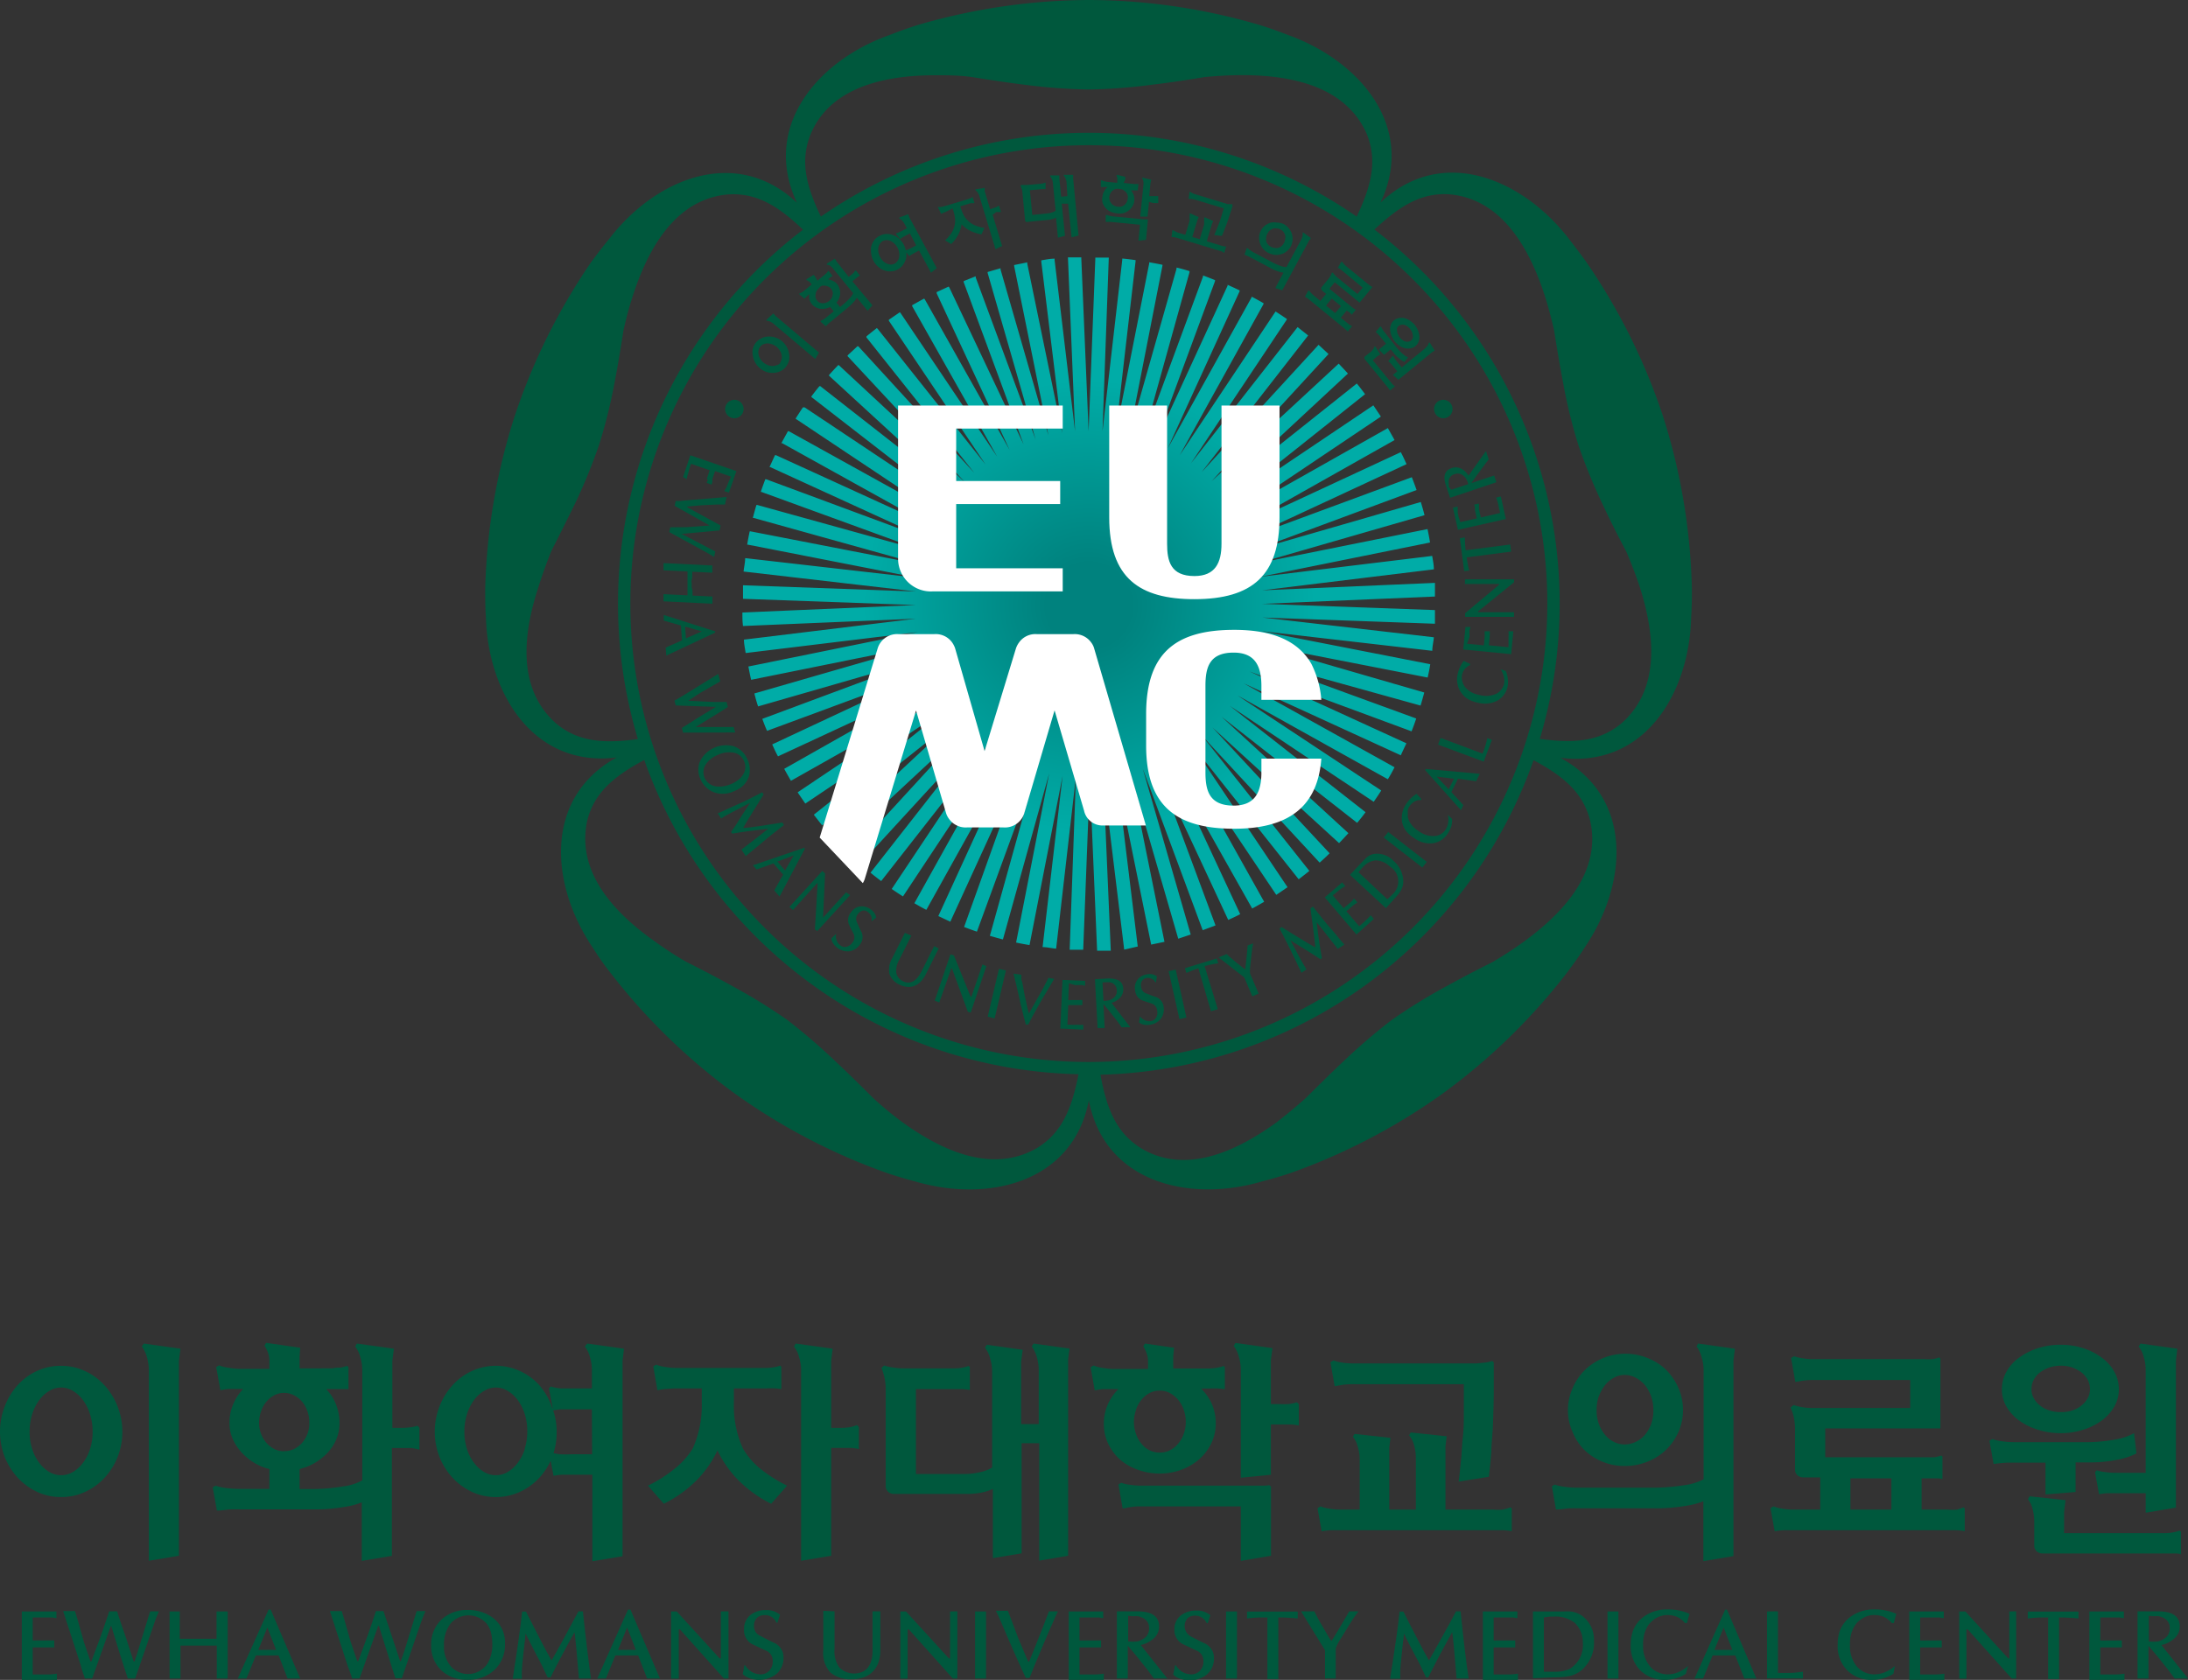 <svg xmlns="http://www.w3.org/2000/svg" xmlns:xlink="http://www.w3.org/1999/xlink" viewBox="0 0 182.58 140.21"><rect x="0" y="0" width="182.58" height="140.21" fill="#333333" stroke="none"/><defs><style>.cls-1{fill:#00583d;}.cls-2{fill:url(#radial-gradient);}.cls-3{fill:#fff;}</style><radialGradient id="radial-gradient" cx="7.25" cy="322.85" r="35.52" gradientTransform="translate(84.84 -217.41) scale(0.83)" gradientUnits="userSpaceOnUse"><stop offset="0.12" stop-color="#00827e"/><stop offset="0.64" stop-color="#00aca7"/></radialGradient></defs><g id="레이어_2" data-name="레이어 2"><g id="레이어_1-2" data-name="레이어 1"><path class="cls-1" d="M2.73,135v1.92H4.16l.37,0v.58l-.37,0H2.73v2.26h.45l.83,0a4.74,4.74,0,0,0,.74-.07v.56H1.82V134.5H4.71v.56L4.32,135,4,135l-.57,0Z"/><path class="cls-1" d="M6.74,139l-1.47-4.53h1c0,.1.06.22.1.37l.15.5L7,137.05l.55,1.62h.08c.41-1.14.75-2,1-2.75s.41-1.16.48-1.43h.66c.13.41.32,1,.55,1.65s.51,1.54.83,2.53h.09a4.75,4.75,0,0,1,.14-.46q.08-.22.15-.48l1-3.24h.73l-.22.52c-.07.18-.13.35-.19.54l-1.57,4.55h-.61c-.17-.5-.37-1.12-.6-1.84l-.78-2.53H9.24L7.69,140.1H7.07c0-.12-.08-.27-.14-.45S6.81,139.27,6.74,139Z"/><path class="cls-1" d="M18.07,136.78V134.5H19v5.6h-.91v-2.75l-1,0-.52,0-.51,0-1,0v2.75h-.91v-5.6H15v2.28l1,0h1Z"/><path class="cls-1" d="M22.59,134.35l2.46,5.75H24l-.75-1.93h-1.9c-.42,1.06-.69,1.7-.79,1.93h-.72l2.57-5.75Zm.45,3.36-.73-1.87-.76,1.87Z"/><path class="cls-1" d="M29,139l-1.47-4.53h1c0,.1.06.22.1.37l.15.5.48,1.69.55,1.62h.08c.42-1.14.75-2,1-2.75s.4-1.16.48-1.43H32l.55,1.65.84,2.53h.08c0-.15.09-.3.14-.46l.16-.48,1-3.24h.73l-.21.52c-.07.18-.14.35-.2.54l-1.56,4.55H33c-.17-.5-.36-1.12-.59-1.84s-.49-1.56-.79-2.53h-.06L30,140.1h-.63c0-.12-.08-.27-.13-.45Z"/><path class="cls-1" d="M39,140.2a3,3,0,0,1-2.19-.8,2.79,2.79,0,0,1-.83-2.1,2.82,2.82,0,0,1,.88-2.14,3.07,3.07,0,0,1,2.15-.78,3.38,3.38,0,0,1,2.13.66,2.56,2.56,0,0,1,1,2.14,2.88,2.88,0,0,1-.87,2.19A3.11,3.11,0,0,1,39,140.2Zm2.08-3a3.8,3.8,0,0,0-.1-.89,2,2,0,0,0-.36-.78,2,2,0,0,0-3-.05,2.87,2.87,0,0,0-.57,1.88,2.5,2.5,0,0,0,.61,1.77,1.94,1.94,0,0,0,3.06-.35A3.06,3.06,0,0,0,41.08,137.22Z"/><path class="cls-1" d="M48.27,134.49h.37c.13,1.2.24,2.26.36,3.19s.21,1.73.31,2.42h-1c-.09-1-.16-1.89-.22-2.53s-.11-1.08-.15-1.34c-.87,1.57-1.53,2.83-2,3.78h-.24l-.44-.93c-.11-.22-.28-.56-.52-1l-.89-1.74c0,.24-.05.53-.08.85s-.08.67-.12,1.06-.08.77-.1,1.08,0,.58,0,.79h-.77c.21-1.28.37-2.38.5-3.31s.23-1.69.29-2.3h.32c.46.91.86,1.7,1.21,2.37s.66,1.25.92,1.71c.24-.4.54-.94.91-1.62S47.75,135.46,48.27,134.49Z"/><path class="cls-1" d="M52.61,134.35l2.46,5.75H54l-.75-1.93h-1.9c-.43,1.06-.69,1.7-.79,1.93h-.72l2.56-5.75Zm.45,3.36-.73-1.87-.76,1.87Z"/><path class="cls-1" d="M60.79,134.49v5.61h-.38L56.74,136h-.1v4.11H56v-5.61h.47l3.58,3.92h.1v-3.92Z"/><path class="cls-1" d="M62.11,139h.08a1.5,1.5,0,0,0,1.34.75,1,1,0,0,0,.7-.34,1.11,1.11,0,0,0,.25-.75.9.9,0,0,0-.56-.89l-.62-.29-.57-.27a1.32,1.32,0,0,1-.64-1.25,1.45,1.45,0,0,1,.55-1.18,2,2,0,0,1,1.28-.39,1.69,1.69,0,0,1,1.17.39l-.22.66h-.08a1,1,0,0,0-1-.63.89.89,0,0,0-.63.23.87.87,0,0,0-.24.65.85.85,0,0,0,.51.84c.41.22.82.43,1.23.62a1.29,1.29,0,0,1,.72,1.19,1.74,1.74,0,0,1-.59,1.38,2.37,2.37,0,0,1-2.19.37,1.56,1.56,0,0,1-.62-.36Z"/><path class="cls-1" d="M69.64,134.49v3.14a2.34,2.34,0,0,0,.38,1.52,1.71,1.71,0,0,0,1.22.53c1.09,0,1.62-.72,1.57-2.13v-3.06h.65v3.27a3,3,0,0,1-.16,1,2,2,0,0,1-.48.77,2,2,0,0,1-.75.47,3,3,0,0,1-1,.16,2.57,2.57,0,0,1-1.78-.57,2.41,2.41,0,0,1-.59-1.86v-3.28Z"/><path class="cls-1" d="M79.89,134.49v5.61h-.38L75.84,136h-.1v4.11h-.61v-5.61h.47l3.58,3.92h.1v-3.92Z"/><path class="cls-1" d="M81.37,140.1v-5.6h.91v5.6Z"/><path class="cls-1" d="M87,135.88l.53-1.39h.75c-.08.15-.21.44-.4.88s-.45,1-.77,1.77-.6,1.42-.8,1.91-.33.84-.4,1H85.6c-.17-.36-.38-.81-.62-1.35s-.53-1.18-.84-1.91l-.7-1.62c-.17-.39-.28-.63-.34-.73h1l.13.34.18.46.54,1.44.84,2h.09s.12-.28.3-.74Z"/><path class="cls-1" d="M90.08,135v1.92h1.43l.37,0v.58l-.37,0H90.08v2.26h.46l.82,0a4.87,4.87,0,0,0,.75-.07v.56H89.18V134.5h2.88v.56l-.39-.06-.34,0-.57,0Z"/><path class="cls-1" d="M97.41,140.1H96.29c-.06-.08-.13-.19-.22-.3s-.18-.26-.3-.41l-1-1.25-.66-.78v2.74h-.91v-5.61h1.7c1.21,0,1.82.42,1.82,1.25a1.31,1.31,0,0,1-.53,1.08,2.41,2.41,0,0,1-1,.48Zm-3.27-5.23V137a3.35,3.35,0,0,0,.77,0,1.52,1.52,0,0,0,.71-.38,1,1,0,0,0,.27-.72c0-.53-.3-.85-.92-1a1.94,1.94,0,0,0-.36,0Z"/><path class="cls-1" d="M98.05,139h.08a1.48,1.48,0,0,0,1.33.75,1,1,0,0,0,.71-.34,1.11,1.11,0,0,0,.25-.75.92.92,0,0,0-.56-.89l-.62-.29-.57-.27A1.32,1.32,0,0,1,98,136a1.43,1.43,0,0,1,.55-1.18,2,2,0,0,1,1.28-.39,1.69,1.69,0,0,1,1.17.39l-.22.66h-.08a1.06,1.06,0,0,0-1-.63.88.88,0,0,0-.62.23,1,1,0,0,0,.26,1.49c.42.22.83.43,1.24.62a1.31,1.31,0,0,1,.72,1.19,1.74,1.74,0,0,1-.59,1.38,2.28,2.28,0,0,1-1.48.49,2.25,2.25,0,0,1-.71-.12,1.49,1.49,0,0,1-.62-.36Z"/><path class="cls-1" d="M102.31,140.1v-5.6h.91v5.6Z"/><path class="cls-1" d="M106.67,135v5.14h-.91V135c-.51,0-1.08,0-1.7.09v-.58h4.23v.58A14.8,14.8,0,0,0,106.67,135Z"/><path class="cls-1" d="M111.46,137.59v2.51h-.89v-2.36l-2-3.25h1.11q.22.48.75,1.38l.42.72a3.17,3.17,0,0,0,.25.37c.08-.07.57-.89,1.49-2.47h.77c-.23.31-.43.58-.58.82l-.9,1.46A3.65,3.65,0,0,0,111.46,137.59Z"/><path class="cls-1" d="M121.5,134.49h.38c.12,1.2.24,2.26.35,3.19s.22,1.73.32,2.42h-1c-.09-1-.16-1.89-.22-2.53s-.11-1.08-.15-1.34c-.88,1.57-1.53,2.83-2,3.78H119l-.44-.93c-.11-.22-.28-.56-.52-1s-.53-1-.89-1.74c0,.24-.05.53-.09.85s-.07.67-.11,1.06-.08.77-.1,1.08,0,.58,0,.79H116c.2-1.28.37-2.38.5-3.31s.23-1.69.29-2.3h.32c.45.91.86,1.7,1.21,2.37s.65,1.25.92,1.71c.23-.4.54-.94.91-1.62S121,135.46,121.5,134.49Z"/><path class="cls-1" d="M124.64,135v1.92h1.43l.37,0v.58l-.37,0h-1.43v2.26h.46l.82,0a4.76,4.76,0,0,0,.75-.07v.56h-2.93V134.5h2.88v.56l-.39-.06-.34,0-.57,0Z"/><path class="cls-1" d="M127.92,140.08V134.5h2.65a3.43,3.43,0,0,1,.44,0,2,2,0,0,1,1.12.45,2.48,2.48,0,0,1,.88,2,3,3,0,0,1-1,2.42,2.45,2.45,0,0,1-1.17.55,8.14,8.14,0,0,1-1.3.08Zm.91-5.08v4.53l.49,0h.34a3,3,0,0,0,1.3-.22,2.31,2.31,0,0,0,1.12-2.19,2.24,2.24,0,0,0-.66-1.66,2.61,2.61,0,0,0-1.76-.53h-.32Z"/><path class="cls-1" d="M134.14,140.1v-5.6h.91v5.6Z"/><path class="cls-1" d="M140.68,139.7a2.86,2.86,0,0,1-.83.38,3.58,3.58,0,0,1-1,.13,2.83,2.83,0,0,1-2-.82,2.89,2.89,0,0,1-.77-2.16,3.37,3.37,0,0,1,.2-1.15,2.52,2.52,0,0,1,.63-.93,3,3,0,0,1,1-.61,3.45,3.45,0,0,1,1.23-.21,4.73,4.73,0,0,1,.91.08,4,4,0,0,1,.93.29l-.21.77h-.17a1,1,0,0,0-.2-.22,2.43,2.43,0,0,0-.29-.21,1.61,1.61,0,0,0-.5-.19,2.09,2.09,0,0,0-.49-.05,1.51,1.51,0,0,0-.48.07,1.94,1.94,0,0,0-.42.17,1.83,1.83,0,0,0-.35.25,2.06,2.06,0,0,0-.29.3,2.67,2.67,0,0,0-.35.72,3.33,3.33,0,0,0-.12,1,2.63,2.63,0,0,0,.58,1.78,1.85,1.85,0,0,0,.59.46,2.13,2.13,0,0,0,.78.2,2.38,2.38,0,0,0,.91-.15,3,3,0,0,0,.89-.55Z"/><path class="cls-1" d="M144.11,134.35l2.45,5.75h-1l-.76-1.93h-1.89c-.43,1.06-.7,1.7-.8,1.93h-.71l2.56-5.75Zm.45,3.36-.73-1.87-.77,1.87Z"/><path class="cls-1" d="M148.36,134.49v5.14c.31,0,.63,0,1,0s.7-.06,1.09-.1v.56h-3v-5.59Z"/><path class="cls-1" d="M158,139.7a3,3,0,0,1-.83.38,3.63,3.63,0,0,1-1,.13,2.81,2.81,0,0,1-2.05-.82,2.85,2.85,0,0,1-.77-2.16,3.38,3.38,0,0,1,.19-1.15,2.65,2.65,0,0,1,.63-.93,3.13,3.13,0,0,1,1-.61,3.45,3.45,0,0,1,1.23-.21,4.56,4.56,0,0,1,.9.08,4,4,0,0,1,.94.29l-.21.77h-.17a.86.86,0,0,0-.21-.22,2.27,2.27,0,0,0-.28-.21,1.71,1.71,0,0,0-.5-.19,2.18,2.18,0,0,0-.5-.05,1.51,1.51,0,0,0-.48.07,1.68,1.68,0,0,0-.41.17,2.31,2.31,0,0,0-.36.25,1.58,1.58,0,0,0-.28.3,2.67,2.67,0,0,0-.35.72,3.33,3.33,0,0,0-.12,1,2.68,2.68,0,0,0,.57,1.78,2,2,0,0,0,.6.46,2,2,0,0,0,.78.2,2.37,2.37,0,0,0,.9-.15,2.91,2.91,0,0,0,.9-.55Z"/><path class="cls-1" d="M160.23,135v1.92h1.43l.37,0v.58l-.37,0h-1.43v2.26h.45l.82,0a4.76,4.76,0,0,0,.75-.07v.56h-2.93V134.5h2.88v.56l-.39-.06-.34,0-.57,0Z"/><path class="cls-1" d="M168.24,134.49v5.61h-.37L164.2,136h-.11v4.11h-.6v-5.61H164l3.58,3.92h.09v-3.92Z"/><path class="cls-1" d="M171.82,135v5.14h-.91V135c-.51,0-1.08,0-1.7.09v-.58h4.23v.58A14.93,14.93,0,0,0,171.82,135Z"/><path class="cls-1" d="M175.26,135v1.92h1.43l.37,0v.58l-.37,0h-1.43v2.26h.45l.82,0a4.76,4.76,0,0,0,.75-.07v.56h-2.93V134.5h2.88v.56l-.39-.06-.34,0-.57,0Z"/><path class="cls-1" d="M182.58,140.1h-1.11l-.22-.3-.31-.41-1-1.25-.66-.78v2.74h-.91v-5.61h1.71c1.21,0,1.81.42,1.81,1.25a1.29,1.29,0,0,1-.53,1.08,2.31,2.31,0,0,1-1,.48Zm-3.27-5.23V137a3.29,3.29,0,0,0,.77,0,1.48,1.48,0,0,0,.71-.38,1,1,0,0,0,.27-.72c0-.53-.3-.85-.91-1a1.94,1.94,0,0,0-.36,0Z"/><path class="cls-1" d="M138.8,34.83h0a50.88,50.88,0,0,0-6.4-12.92c-.49-.69-1-1.35-1.5-2-3.87-5-10.59-7.84-15.7-3,3-6.34-1.77-11.87-7.75-14-.74-.29-1.52-.57-2.33-.82A50.85,50.85,0,0,0,90.85,0h0A51.61,51.61,0,0,0,76.57,2.09c-.8.26-1.58.53-2.33.83-6,2.12-10.72,7.65-7.74,14-5.11-4.8-11.83-2-15.69,3.05-.51.61-1,1.26-1.51,1.95a51.45,51.45,0,0,0-6.39,12.93h0a51.3,51.3,0,0,0-2.42,14.22c0,.85,0,1.67.06,2.47.17,6.34,4,12.56,10.91,11.68-6.13,3.38-5.54,10.64-2,15.87.43.68.89,1.36,1.4,2A51.17,51.17,0,0,0,61.23,91.21h0A51,51,0,0,0,74,97.9c.8.27,1.6.51,2.37.71,6.09,1.79,13.17.11,14.49-6.77,1.31,6.88,8.4,8.56,14.48,6.76.78-.2,1.57-.43,2.37-.7a51.26,51.26,0,0,0,12.78-6.7h0a51.14,51.14,0,0,0,10.32-10.08c.5-.68,1-1.36,1.4-2,3.58-5.24,4.18-12.49-2-15.87,7,.87,10.74-5.35,10.91-11.69.05-.8.07-1.62.06-2.47A51.09,51.09,0,0,0,138.8,34.83ZM67.64,11.21C69,7.94,72.55,6.28,78.06,6.28c1,0,2,0,3.11.16,1.55.25,3,.47,4.39.64a47.42,47.42,0,0,0,5.29.39h0a46,46,0,0,0,5.29-.4c1.36-.16,2.84-.38,4.39-.64,1.09-.1,2.13-.16,3.11-.16,5.51,0,9,1.66,10.42,4.93.87,2.18.42,4.21-.85,6.88a39.22,39.22,0,0,0-44.71,0C67.22,15.42,66.77,13.39,67.64,11.21ZM46.4,60.38C43.72,58,43.22,54.19,44.93,49Q45.38,47.56,46,46c.72-1.4,1.38-2.74,2-4a46.63,46.63,0,0,0,2-4.9h0A44,44,0,0,0,51.27,32c.26-1.34.51-2.82.75-4.38a29,29,0,0,1,.81-3c1.7-5.24,4.36-8.07,7.9-8.39,2.35-.16,4.14.9,6.28,2.94A39.29,39.29,0,0,0,53.23,61.69C50.29,62.09,48.21,61.89,46.4,60.38Zm40.2,35.4c-3.06,1.82-6.87,1.1-11.33-2.14a30.43,30.43,0,0,1-2.42-2c-1.11-1.12-2.18-2.16-3.18-3.1a49.92,49.92,0,0,0-4-3.43h0a47.15,47.15,0,0,0-4.51-2.78c-1.2-.67-2.52-1.36-3.93-2.07a30.22,30.22,0,0,1-2.61-1.7C50.11,75.38,48.25,72,49,68.5c.57-2.28,2.14-3.66,4.76-5.07A39.35,39.35,0,0,0,90,89.66C89.42,92.59,88.6,94.52,86.6,95.78Zm4.26-7.14a38.26,38.26,0,1,1,38.26-38.26A38.31,38.31,0,0,1,90.86,88.64Zm41.83-20.15c.79,3.46-1.07,6.87-5.54,10.11-.78.57-1.66,1.14-2.6,1.7-1.41.7-2.73,1.4-3.93,2.06a46.25,46.25,0,0,0-4.51,2.79h0a49.92,49.92,0,0,0-4,3.43c-1,.94-2.07,2-3.18,3.1-.82.73-1.63,1.39-2.41,2-4.47,3.24-8.28,4-11.33,2.14-2-1.26-2.83-3.19-3.36-6.12a39.37,39.37,0,0,0,36.14-26.25C130.54,64.82,132.11,66.2,132.69,68.49Zm2.63-8.13c-1.81,1.51-3.89,1.71-6.83,1.31a39.25,39.25,0,0,0-13.8-42.51c2.14-2,3.94-3.1,6.28-2.94,3.54.32,6.2,3.14,7.91,8.38.3.93.57,1.94.81,3,.24,1.55.49,3,.75,4.37a42.79,42.79,0,0,0,1.26,5.15h0a46.63,46.63,0,0,0,2,4.9c.58,1.25,1.24,2.58,2,4,.43,1,.81,2,1.11,2.9C138.5,54.17,138,58,135.32,60.36Z"/><path class="cls-2" d="M111.74,70.37c.27-.27.52-.55.78-.83l-10.59-9.72,11.32,8.86c.24-.29.48-.59.7-.89l-11.32-8.87,12,8c.22-.31.43-.63.63-.94l-12-7.94,12.55,7c.2-.32.38-.65.56-1l-12.58-7,13.1,6c.16-.35.32-.69.47-1l-13.1-6,13.53,5c.14-.36.27-.71.39-1.07l-13.51-4.93,13.87,3.85c.11-.36.21-.72.31-1.09L105,53.79l14.13,2.76c.09-.37.16-.74.22-1.11L105.2,52.67l14.32,1.65c0-.38.1-.75.13-1.13l-14.31-1.65,14.4.52c0-.38,0-.76,0-1.14l-14.42-.52,14.42-.61c0-.38,0-.76,0-1.14l-14.42.62,14.33-1.75c0-.38-.08-.75-.14-1.12l-14.33,1.74,14.15-2.86h0c-.06-.38-.13-.75-.21-1.12h0L105,47l13.87-4h0c-.09-.37-.2-.74-.31-1.1h0l-13.85,4,13.5-5h0c-.13-.36-.26-.72-.4-1.07h0l-13.54,5,13.1-6.09h0c-.16-.35-.31-.69-.48-1h0l-13.09,6.08,12.57-7.09,0,0c-.18-.33-.36-.65-.56-1h0l-12.58,7.1,12-8.06,0,0-.63-.94h0l-12,8.07,11.31-9,0,0c-.22-.3-.45-.6-.69-.89l0,0-11.31,9,10.57-9.83,0,0c-.25-.28-.51-.55-.77-.83l0,0L101.1,40.17l9.76-10.62,0,0-.83-.77,0,0-9.76,10.63L109.16,28a.05.05,0,0,0,0,0l-.88-.7s0,0,0,0l-8.9,11.37,8-12,0-.05c-.31-.21-.62-.42-.94-.62l0,0-8,12,7-12.63,0-.06c-.32-.19-.65-.37-1-.55l0,.06-7,12.61,6-13.12,0-.07c-.34-.17-.68-.32-1-.47l0,.07L96.39,37l5-13.54s0-.05,0-.08q-.52-.21-1-.39a.2.2,0,0,0,0,.08l-5,13.55,3.87-13.9s0-.06,0-.09q-.54-.17-1.08-.3a.19.19,0,0,0,0,.09L94.22,36.37,97,22.19a.28.28,0,0,0,0-.09c-.36-.08-.73-.14-1.1-.21a.31.31,0,0,0,0,.08L93.1,36.16,94.76,21.8v-.09c-.37-.05-.74-.1-1.11-.13a.29.29,0,0,0,0,.09L92,36l.52-14.4a.31.31,0,0,0,0-.1l-1.12,0s0,.06,0,.1L90.84,36l-.61-14.43a.29.29,0,0,0,0-.09c-.37,0-.74,0-1.11,0a.31.31,0,0,0,0,.1L89.71,36,88,21.69a.36.36,0,0,0,0-.1c-.37,0-.74.08-1.11.14v.1l1.75,14.33L85.72,22a.42.42,0,0,0,0-.1l-1.09.22a.31.31,0,0,0,0,.1l2.86,14.14-4-13.87a.42.42,0,0,0,0-.1l-1.07.31a.18.18,0,0,0,0,.1l4,13.89-5-13.53,0-.1-1,.4a.44.44,0,0,0,0,.1l5,13.54L79.22,24l-.06-.08-1,.46,0,.1,6.09,13.08L77.18,25l-.06-.08c-.33.17-.65.36-1,.55a.36.36,0,0,0,0,.09l7.1,12.57-8.07-12-.06-.07-.92.63,0,.08,8.07,12-9-11.32-.07-.07c-.29.23-.59.46-.87.7l0,.08,9,11.31L71.62,28.9l-.07,0-.82.76,0,.07,9.84,10.57L70,30.48l-.06,0c-.26.27-.51.54-.76.82l0,.06,10.64,9.77-11.37-8.9-.07,0c-.24.29-.47.58-.69.88l.06.06L79.14,42l-12-8L67,34c-.21.31-.41.62-.61.94l.06.05,12,8-12.63-7-.07,0-.55,1a.18.18,0,0,0,.07,0l12.61,7-13.13-6-.08,0c-.16.34-.31.68-.46,1l.07,0,13.11,6L63.93,40l-.07,0c-.13.35-.26.71-.38,1.06l.06,0L77.1,46,63.2,42.15h-.08q-.16.54-.3,1.08l.07,0,13.9,3.87L62.63,44.35h-.07q-.12.55-.21,1.11h.06l14.16,2.77L62.24,46.59h-.06c0,.38-.1.75-.13,1.12h.06l14.34,1.66L62,48.85H62c0,.37,0,.75,0,1.13h0l14.42.52L62,51.12h-.05c0,.38,0,.76.05,1.13h0l14.42-.61L62.13,53.38h-.05c0,.38.09.75.14,1.12h.05l14.31-1.74L62.45,55.63h0c.07.37.14.74.23,1.11h0l14.14-2.86-13.87,4,0,0c.09.36.19.73.31,1.08h0l13.89-4L63.61,60h0c.13.35.26.7.4,1h0l13.53-5L64.44,62.13h0c.15.35.31.69.48,1h0L78,57.06,65.44,64.17h0c.18.34.37.66.56,1h0l12.56-7.09-12,8.05c.21.32.43.63.64.94L79.2,59,67.91,68c.23.3.46.6.7.89l11.3-9L69.35,69.72l.78.83,10.56-9.83L70.94,71.34c.28.26.55.52.84.77L81.52,61.5,72.64,72.84c.29.24.59.47.89.7L82.41,62.2l-8,12c.31.21.62.42.94.62l7.95-12-7,12.57c.33.19.66.38,1,.55l7-12.58-6,13.1,1,.47,6-13.1L80.45,77.37c.36.14.71.27,1.07.39l4.94-13.51L82.6,78.11c.36.1.72.21,1.09.3l3.86-13.86L84.79,78.67c.37.08.75.15,1.12.21l2.76-14.12L87,79.05c.37,0,.75.1,1.13.13l1.65-14.33-.52,14.42c.37,0,.75,0,1.13,0L90.94,65l.61,14.35,1.14,0-.62-14.38,1.74,14.29L94.94,79,93.2,64.74l2.86,14.1,1.11-.23L94.32,64.54l4,13.81L99.36,78l-4-13.84,5,13.48,1.07-.4-5-13.46,6.06,13c.34-.15.69-.31,1-.48l-6.06-13,7.06,12.53c.34-.18.66-.37,1-.56L98.5,62.77l8,11.92.94-.64-8-11.92,8.93,11.26c.3-.23.6-.46.89-.7l-8.94-11.27L110.12,72c.28-.25.56-.51.83-.78l-9.77-10.5Z"/><path class="cls-1" d="M62.05,34.14a.77.77,0,1,1-.77-.77A.77.77,0,0,1,62.05,34.14Z"/><path class="cls-1" d="M119.67,34.14a.77.77,0,1,0,.77-.77A.76.76,0,0,0,119.67,34.14Z"/><path class="cls-1" d="M63.08,28.59a1.47,1.47,0,0,1,.46-.36,1.41,1.41,0,0,1,.57-.14,1.69,1.69,0,0,1,1.14.38,1.69,1.69,0,0,1,.4.49,1.62,1.62,0,0,1,.19.56,1.44,1.44,0,0,1,0,.58,1.5,1.5,0,0,1-.26.52,1.31,1.31,0,0,1-.46.36,1.4,1.4,0,0,1-.56.14,1.71,1.71,0,0,1-.59-.07,1.77,1.77,0,0,1-.55-.31,1.65,1.65,0,0,1-.4-.48,1.69,1.69,0,0,1-.2-.57,1.37,1.37,0,0,1,0-.57A1.4,1.4,0,0,1,63.08,28.59Zm2,1.69a.69.69,0,0,0,.14-.3.73.73,0,0,0,0-.36,1,1,0,0,0-.14-.35,1.35,1.35,0,0,0-.27-.32,1.53,1.53,0,0,0-.37-.21,1.36,1.36,0,0,0-.38-.08,1,1,0,0,0-.35.07.68.68,0,0,0-.41.5.73.73,0,0,0,0,.36,1.07,1.07,0,0,0,.14.36,1.4,1.4,0,0,0,.28.32,1.53,1.53,0,0,0,.37.21,1,1,0,0,0,.37.07,1,1,0,0,0,.35-.07A.6.6,0,0,0,65.13,30.28Zm3.26-.85-.31.53L64.52,27a1.05,1.05,0,0,0-.29-.17.74.74,0,0,0-.27-.06l0-.08.57-.53.2.22Z"/><path class="cls-1" d="M68.21,23.43l.66-.54.13-.13a.71.71,0,0,0,.1-.14h.05l.33.41,0,0-.08.05-.09.06-.07.06-.15.12a1.21,1.21,0,0,1,.42.13.92.92,0,0,1,.35.27,1,1,0,0,1,.19.36,1.11,1.11,0,0,1,.06.4,1.51,1.51,0,0,1-.09.41,1.17,1.17,0,0,1-.22.37l.3.37.22-.19a4.34,4.34,0,0,0,.61-.58,1.12,1.12,0,0,0,.26-.4l-1.69-2.06a1.1,1.1,0,0,0-.25-.23A.66.66,0,0,0,69,22.1V22l.66-.41.16.25,1,1.27.28-.22.15-.14.11-.16h.07l.33.41-.16.1-.17.13-.3.25,1.67,2-.4.46-.9-1.1a1.57,1.57,0,0,1-.25.35,3.66,3.66,0,0,1-.56.53l-1.29,1.07-.25.2-.24.24-.43-.37,0-.08.22-.11a2.27,2.27,0,0,0,.25-.18l.62-.51-.3-.36a1.35,1.35,0,0,1-.82.15,1.06,1.06,0,0,1-.39-.13,1,1,0,0,1-.32-.26,1.2,1.2,0,0,1-.2-.39,1.1,1.1,0,0,1,0-.44l-.1.08-.17.16a.93.93,0,0,0-.13.15l-.44-.37,0-.08a.69.69,0,0,0,.2-.09,1.1,1.1,0,0,0,.21-.14l.63-.52-.12-.15a.44.44,0,0,0-.15-.12.51.51,0,0,0-.18-.09v-.07l.61-.37.13.17Zm.12.64a.79.79,0,0,0-.19.22.84.84,0,0,0-.08.27.69.69,0,0,0,0,.28.71.71,0,0,0,.13.26.54.54,0,0,0,.21.16.76.76,0,0,0,.54,0,.89.89,0,0,0,.25-.14,1.07,1.07,0,0,0,.2-.23.86.86,0,0,0,.09-.27.62.62,0,0,0,0-.27.68.68,0,0,0-.12-.24.58.58,0,0,0-.23-.18.61.61,0,0,0-.26-.08.73.73,0,0,0-.29,0A.6.6,0,0,0,68.33,24.07Z"/><path class="cls-1" d="M78.17,22.38l-.48.38-1-1.85-.47.25-.19.11-.15.11-.26-.32a1.61,1.61,0,0,1,0,.44,1.3,1.3,0,0,1-.14.39,1.36,1.36,0,0,1-.23.34,1.23,1.23,0,0,1-.34.26,1.29,1.29,0,0,1-.57.16,1.35,1.35,0,0,1-.56-.09,1.36,1.36,0,0,1-.5-.3,1.57,1.57,0,0,1-.39-.49,1.62,1.62,0,0,1-.19-.6,1.67,1.67,0,0,1,0-.59,1.64,1.64,0,0,1,.24-.52,1.36,1.36,0,0,1,.45-.37,1.25,1.25,0,0,1,.56-.16,1.35,1.35,0,0,1,.56.09,1.32,1.32,0,0,1,.51.3,1.69,1.69,0,0,1,.39.49,1.84,1.84,0,0,1,.17.48.86.86,0,0,0,.21-.07l.22-.1.44-.24-.52-1-.48.25-.18.11-.16.11-.34-.42,0-.06a.9.9,0,0,0,.22-.07l.24-.11.45-.24-.21-.38a1.05,1.05,0,0,0-.2-.27.58.58,0,0,0-.22-.16v-.09l.73-.27.11.28ZM74.66,22a.66.66,0,0,0,.24-.23.7.7,0,0,0,.13-.32,1,1,0,0,0,0-.38,1.2,1.2,0,0,0-.13-.39,1.28,1.28,0,0,0-.26-.34,1,1,0,0,0-.31-.22.74.74,0,0,0-.67,0,.75.75,0,0,0-.24.23.82.82,0,0,0-.12.32,1,1,0,0,0,0,.38,1.43,1.43,0,0,0,.39.74A1.21,1.21,0,0,0,74,22a1,1,0,0,0,.33.08A.73.73,0,0,0,74.66,22Z"/><path class="cls-1" d="M78.93,17.68l-.21.08-.18.09-.26-.51,0-.06h.22l.25-.05,2.09-.63.18-.07.14-.09,0,0,.16.52-.16,0-.18,0-.85.26.06.19a3.39,3.39,0,0,0,.26.61,1.57,1.57,0,0,0,.39.46,1.77,1.77,0,0,0,.55.34,3.36,3.36,0,0,0,.75.21l-.24.53a3.39,3.39,0,0,1-1-.33,2.42,2.42,0,0,1-.66-.51,2.58,2.58,0,0,1-.26.83,3,3,0,0,1-.61.82l-.5-.31a3.35,3.35,0,0,0,.51-.59,2,2,0,0,0,.26-.58,1.7,1.7,0,0,0,.06-.6,3,3,0,0,0-.13-.64l-.08-.26Zm3.9.24.79,2.61-.55.27-1.34-4.42a1,1,0,0,0-.14-.3.74.74,0,0,0-.19-.2l0-.08.77-.12,0,.28.45,1.5.34-.11.19-.07a.62.62,0,0,0,.16-.1l.06,0,.16.52-.19,0-.21,0Z"/><path class="cls-1" d="M90,19.66l-.58.15L89.13,17,88.6,17l.27,2.68-.59.16-.16-1.68a.84.84,0,0,1-.25.11,1.65,1.65,0,0,1-.4.08l-1.72.17a.22.22,0,0,1-.13,0,.2.2,0,0,1-.08-.12L85.31,16a.83.83,0,0,0-.06-.26.89.89,0,0,0-.1-.23l.07-.07.22,0h.26l1.21-.11a1.22,1.22,0,0,0,.34-.1l0,0,0,.55H87l-1.06.1.2,2.06,1.28-.13a1.3,1.3,0,0,0,.37-.08,1.4,1.4,0,0,0,.3-.14l-.23-2.31a1.32,1.32,0,0,0-.08-.33.7.7,0,0,0-.15-.23l0-.08.77,0v.29l.15,1.49.52-.05L89,15.22a1,1,0,0,0-.09-.33.7.7,0,0,0-.14-.23l0-.07.78,0v.29Z"/><path class="cls-1" d="M93.77,15.27l.88.09h.19l.16,0,0,0-.06.53-.15,0-.19,0-.22,0a1.26,1.26,0,0,1,.22.39,1,1,0,0,1,.05.46.93.93,0,0,1-.15.47,1.06,1.06,0,0,1-.33.37,1.31,1.31,0,0,1-.46.22,1.38,1.38,0,0,1-.54,0,1.73,1.73,0,0,1-.52-.14,1.35,1.35,0,0,1-.4-.31,1.24,1.24,0,0,1-.24-.42A1,1,0,0,1,92,16.4a1,1,0,0,1,.14-.44,1.09,1.09,0,0,1,.29-.35h-.57l0-.56.08,0,.2.08.25.05.84.08,0-.23a.61.61,0,0,0,0-.19,1.07,1.07,0,0,0-.07-.19l.05-.06.69.17,0,.21ZM95,20.09l.13-1.33-2.46-.24h-.4l0-.58.08,0,.19.06.24.05,2.67.26.18,0h.16l0,0-.16,1.71ZM93.4,15.77a.75.75,0,0,0-.3,0,.82.82,0,0,0-.26.14.65.65,0,0,0-.18.22.75.75,0,0,0-.09.3.72.72,0,0,0,.17.55.55.55,0,0,0,.22.18.75.75,0,0,0,.3.09.77.77,0,0,0,.3,0,.91.91,0,0,0,.26-.13.79.79,0,0,0,.28-.51.8.8,0,0,0,0-.31.73.73,0,0,0-.14-.26.84.84,0,0,0-.23-.18A.66.66,0,0,0,93.4,15.77Zm2.48,1.08-.12,1.23h-.61l.26-2.6a1.32,1.32,0,0,0,0-.34.65.65,0,0,0-.1-.25l0-.07.76.18-.07.29-.1,1.08.35,0h.21l.19,0,0,.05,0,.53-.19,0a1.52,1.52,0,0,0-.21,0Z"/><path class="cls-1" d="M102.31,20.6l-.16.52L102,21l-.2-.06-3.63-1.1-.21-.05-.2,0,.07-.57h.08l.17.1.22.1.61.18.35-1.14a1.63,1.63,0,0,0,0-.35.55.55,0,0,0,0-.25l.06-.05.71.31-.1.21-.44,1.45.62.18.36-1.18a1.1,1.1,0,0,0,0-.35.54.54,0,0,0,0-.24l.06-.06.71.32-.1.21-.44,1.48,1.23.37.22.06h.17Zm-2.94-4-.18,0,.07-.58.08,0a.7.7,0,0,0,.18.11,1.17,1.17,0,0,0,.24.09l2.69.82.21,0a.57.57,0,0,0,.18,0l0,.05,0,.15-.18.55c-.08.26-.16.5-.24.73s-.16.43-.23.6a5.19,5.19,0,0,1-.23.57l-.64-.07c.07-.15.14-.32.21-.49s.13-.32.2-.51a6,6,0,0,0,.2-.6l.19-.63-2.48-.75Z"/><path class="cls-1" d="M107,24.23l-.58-.19.68-1.28a2.07,2.07,0,0,1-.42-.1,4.23,4.23,0,0,1-.72-.32l-1.52-.81-.28-.14a3.24,3.24,0,0,0-.31-.13l.18-.55h.08a1.12,1.12,0,0,0,.19.16l.26.17,1.53.81a5,5,0,0,0,.78.35,1.36,1.36,0,0,0,.48.09L108.58,20a1,1,0,0,0,.11-.31.54.54,0,0,0,0-.28l.07,0,.63.46-.17.24Zm.1-5.54a1.54,1.54,0,0,1,.44.36,1.45,1.45,0,0,1,.26.47,1.54,1.54,0,0,1,.06.53,1.41,1.41,0,0,1-.15.52,1.39,1.39,0,0,1-.35.41,1.17,1.17,0,0,1-.47.24,1.38,1.38,0,0,1-.54.05,1.73,1.73,0,0,1-.53-.17,1.47,1.47,0,0,1-.43-.35,1.22,1.22,0,0,1-.25-.46,1.31,1.31,0,0,1-.07-.52,1.24,1.24,0,0,1,.15-.53,1.43,1.43,0,0,1,.35-.42,1.61,1.61,0,0,1,.47-.24,1.63,1.63,0,0,1,.54,0A1.37,1.37,0,0,1,107.09,18.69Zm-.25.46a.61.61,0,0,0-.3-.08.78.78,0,0,0-.3,0,1.12,1.12,0,0,0-.28.16.9.9,0,0,0-.21.27.75.75,0,0,0-.1.31,1.13,1.13,0,0,0,0,.32.87.87,0,0,0,.14.27.75.75,0,0,0,.24.19.71.71,0,0,0,.31.1.8.8,0,0,0,.31,0,.85.85,0,0,0,.28-.15.86.86,0,0,0,.2-.26.75.75,0,0,0,.1-.32.73.73,0,0,0,0-.33.82.82,0,0,0-.14-.28A.74.74,0,0,0,106.84,19.15Z"/><path class="cls-1" d="M112.37,25.93l-.49.59.6.48a.86.86,0,0,0,.17.13.71.71,0,0,0,.16.07v.05l-.35.42a.93.93,0,0,0-.14-.14l-.16-.14L109.24,25l-.17-.13-.18-.11.28-.5.09,0a.93.93,0,0,0,.11.16l.18.18.63.52.48-.59-.33-.27a.24.24,0,0,1-.07-.12.16.16,0,0,1,0-.14l.64-.78a1.58,1.58,0,0,0,.14-.23.69.69,0,0,0,.09-.23h.1a.86.86,0,0,0,.13.17,1.7,1.7,0,0,0,.19.19l1.73,1.42.43-.53L112,22.59l-.2-.15-.16-.09.28-.5H112a.86.86,0,0,0,.13.17,1.53,1.53,0,0,0,.18.18l1.92,1.57.15.11.15.07v0l-1.08,1.31-2.07-1.7-.44.54,1.9,1.56.15.11a.56.56,0,0,0,.16.07v0l-.35.43-.12-.13-.14-.12Zm-1.72-.43.77.63.48-.58-.77-.63Z"/><path class="cls-1" d="M114.36,29.39a1,1,0,0,0,.22-.24.53.53,0,0,0,.11-.23l.08,0,.41.66-.24.15-.39.33L116.14,32a1,1,0,0,0,.27.24v0l-.43.35-.09-.15-.11-.14L113.9,30a.19.19,0,0,1-.05-.13.18.18,0,0,1,.06-.13Zm2.84.82a1.43,1.43,0,0,1-.37-.23,3.26,3.26,0,0,1-.57-.56l-.21-.26-.55.46-.44-.44.6-.49-.42-.51a3,3,0,0,0-.21-.25,2.49,2.49,0,0,0-.23-.23l.37-.44.08,0a.89.89,0,0,0,.11.22,1.44,1.44,0,0,0,.18.25l1,1.27a4.35,4.35,0,0,0,.55.57,1.39,1.39,0,0,0,.41.25Zm-.51,1.49-.46-.41.37-.3-.46-.56-.15-.16-.14-.13.35-.42h.06a1.2,1.2,0,0,0,.12.21l.15.21.44.53,1.92-1.57a1.79,1.79,0,0,0,.23-.25.73.73,0,0,0,.11-.25l.08,0,.41.66-.25.16Zm1.37-4.58a2.2,2.2,0,0,1,.27.47,1.73,1.73,0,0,1,.11.49,1,1,0,0,1-.07.45.83.83,0,0,1-.26.36.77.77,0,0,1-.4.18,1,1,0,0,1-.45,0,1.43,1.43,0,0,1-.46-.2,2,2,0,0,1-.4-.36,2.08,2.08,0,0,1-.28-.47,1.53,1.53,0,0,1-.12-.49,1,1,0,0,1,.07-.46.73.73,0,0,1,.25-.35.91.91,0,0,1,.41-.19,1,1,0,0,1,.45,0,1.51,1.51,0,0,1,.47.21A2.3,2.3,0,0,1,118.06,27.12Zm-.4.33a1.19,1.19,0,0,0-.23-.22,1,1,0,0,0-.26-.12.49.49,0,0,0-.24,0,.37.37,0,0,0-.22.1.43.43,0,0,0-.13.19.88.88,0,0,0,0,.24.7.7,0,0,0,.08.27.92.92,0,0,0,.16.27,1.51,1.51,0,0,0,.23.21.82.82,0,0,0,.25.12.71.71,0,0,0,.25,0,.48.48,0,0,0,.21-.09.53.53,0,0,0,.13-.2.47.47,0,0,0,0-.24.9.9,0,0,0-.07-.27A1,1,0,0,0,117.66,27.45Z"/><path class="cls-3" d="M92.56,33.85h4.83V45.38c0,1.45.29,2.7,2.28,2.7,1.74,0,2.26-1.11,2.26-2.7V33.85h4.84V43.2c0,4.74-2.2,6.81-7.1,6.81-4.57,0-7.11-1.75-7.11-6.83Z"/><path class="cls-3" d="M88.68,35.77V33.85H74.94V46.66a2.74,2.74,0,0,0,2.91,2.7H88.68V47.43H79.79V42.07h8.68V40.15H79.79V35.77Z"/><path class="cls-3" d="M95.64,62.23c0,5.16,2.66,6.94,7.35,6.94,5.05,0,7-2.29,7.27-5.85h-5v1.13c0,1.65-.52,2.79-2.32,2.79-2.06,0-2.35-1.29-2.35-2.79V57.26c0-1.5.29-2.79,2.35-2.79,1.8,0,2.32,1.14,2.32,2.79v1.15h5a8.06,8.06,0,0,0-.83-3c-1.15-2-3.37-2.84-6.44-2.84-4.72,0-7.34,1.79-7.35,7h0Z"/><path class="cls-3" d="M91.3,54.11a1.44,1.44,0,0,0-.24-.48,1.69,1.69,0,0,0-1.52-.7h-3a1.67,1.67,0,0,0-1.51.7,1.83,1.83,0,0,0-.25.48l-2.62,8.58L79.7,54.11a1.89,1.89,0,0,0-.25-.49,1.68,1.68,0,0,0-1.51-.69H75a1.69,1.69,0,0,0-1.76,1.18L68.4,69.91,72,73.71a1.65,1.65,0,0,0,.18-.41l4.26-14,2.51,8.58a1.57,1.57,0,0,0,.25.48h0a1.7,1.7,0,0,0,1.51.7h3a1.69,1.69,0,0,0,1.76-1.18L88,59.29l2.46,8.37a1.57,1.57,0,0,0,1.58,1.24h3.58Z"/><path class="cls-1" d="M61,39.78l-1.33-.46-.23.67,0,.09a.65.65,0,0,1,0,.13,1,1,0,0,1-.06.24l-.4-.14s0-.12.1-.22A1.12,1.12,0,0,0,59,40a.63.63,0,0,0,0-.09l.22-.66-1.55-.54s-.06.15-.1.28-.09.3-.15.52a2.4,2.4,0,0,0-.11.48L57,39.82,57.6,38l3.85,1.32-.62,1.79L60.45,41c0-.08.09-.16.12-.23a1.13,1.13,0,0,0,.09-.2l.14-.35Z"/><path class="cls-1" d="M57.2,41.77l3.43-.29-.13.63h-.27l-.38,0-1.27.06-1.23.11v.06l1.83,1,.95.52-.08.41-1.25.12-1.92.17v0l.31.16.32.17,2.18,1.14-.1.46-.34-.21-.35-.2-3.05-1.67.08-.4L57.3,44l1.91-.14v0L56.3,42.22l.08-.4.34,0Z"/><path class="cls-1" d="M57.79,49.71l1.66.08,0,.6-4.08-.2,0-.6,2,.1c0-.27,0-.49,0-.65s0-.28,0-.34v-.34c0-.16,0-.39,0-.66l-2-.1,0-.6,4.07.2,0,.6-1.67-.08c0,.27,0,.49-.05.66s0,.28,0,.33a2.93,2.93,0,0,0,0,.34C57.8,49.22,57.79,49.44,57.79,49.71Z"/><path class="cls-1" d="M59.66,52.81,55.6,54.72l-.05-.67,1.36-.6-.09-1.24-1.43-.41,0-.47,4.3,1.37Zm-2.42.47,1.33-.58-1.4-.4Z"/><path class="cls-1" d="M57,58.06l2.93-1.81.17.62-.24.14-.33.19-1.1.63-1,.66v0l2.11.1c.53,0,.89,0,1.09,0l.11.42-1.06.67-1.63,1v0h.72l2.45,0,.13.46-.4,0a2.82,2.82,0,0,0-.41,0L57,61.15l-.1-.39L58.1,60c.46-.29,1-.61,1.64-1v0l-3.35-.12-.11-.4.3-.17Z"/><path class="cls-1" d="M58.48,65.09a1.85,1.85,0,0,1-.07-1.54,2.43,2.43,0,0,1,2.83-1.26,1.94,1.94,0,0,1,1.11,1.05,2.06,2.06,0,0,1,.14,1.47A1.93,1.93,0,0,1,61.33,66a2.2,2.2,0,0,1-1.69.15A2,2,0,0,1,58.48,65.09Zm2.54.35a2.84,2.84,0,0,0,.56-.33,1.49,1.49,0,0,0,.42-.45,1.16,1.16,0,0,0,.08-1.15,1.14,1.14,0,0,0-.87-.69,2.22,2.22,0,0,0-1.4.23,2,2,0,0,0-1,.9,1.18,1.18,0,0,0,0,1,1.24,1.24,0,0,0,1.07.7A2.41,2.41,0,0,0,61,65.44Z"/><path class="cls-1" d="M65.28,68.65l.14.21c-.69.54-1.29,1-1.82,1.46s-1,.81-1.37,1.14l-.36-.55,1.47-1.13.77-.61c-1.28.14-2.28.28-3,.41L61,69.45l.42-.61.43-.69L62.6,67l-.55.29-.69.36-.7.37-.49.29-.28-.42,2.21-1c.61-.3,1.11-.55,1.5-.76l.12.18-1,1.61c-.29.46-.52.85-.71,1.18.33,0,.77-.07,1.31-.14Z"/><path class="cls-1" d="M67.17,70.83l-2.12,4-.44-.51L65.35,73l-.81-.94c-.77.28-1.24.46-1.41.51l-.3-.35,4.27-1.46Zm-1.66,1.83.72-1.26-1.36.51Z"/><path class="cls-1" d="M70.94,74.71l-2.74,3L68,77.57l.23-3.84-.06,0-2,2.23-.29-.27,2.74-3,.23.21-.17,3.69,0,0,1.92-2.11Z"/><path class="cls-1" d="M69.78,77.94l0,0a.94.94,0,0,0,.39,1,.61.61,0,0,0,.52.07.87.87,0,0,0,.45-.35.67.67,0,0,0,.08-.74l-.21-.4-.18-.38a1,1,0,0,1,.19-1,1.09,1.09,0,0,1,.8-.49,1.29,1.29,0,0,1,.85.26,1.07,1.07,0,0,1,.45.68l-.4.31,0,0a.69.69,0,0,0-.28-.76A.53.53,0,0,0,72,76a.7.7,0,0,0-.41.29.63.63,0,0,0-.08.69q.18.44.39.84a1,1,0,0,1-.13,1,1.33,1.33,0,0,1-.9.58,1.46,1.46,0,0,1-1.32-.62,1,1,0,0,1-.18-.45Z"/><path class="cls-1" d="M76.05,78.09l-1,2a1.82,1.82,0,0,0-.26,1.1,1,1,0,0,0,.54.7c.65.32,1.18,0,1.62-.92l1-2,.38.19-1.06,2.13a2.4,2.4,0,0,1-.43.63,1.47,1.47,0,0,1-.53.36,1.2,1.2,0,0,1-.59.09,1.77,1.77,0,0,1-.64-.18,1.57,1.57,0,0,1-.86-.9A1.88,1.88,0,0,1,74.44,80l1.07-2.14Z"/><path class="cls-1" d="M82.31,80.64,81,84.52l-.24-.08-1.32-3.61-.06,0-1,2.84L78,83.52l1.31-3.87.29.09L81,83.2l.06,0,.92-2.7Z"/><path class="cls-1" d="M82.42,84.86l.94-4,.58.14L83,85Z"/><path class="cls-1" d="M87,82.57l.49-.95.48.08c-.06.09-.18.29-.35.59L86.9,83.5l-.72,1.29c-.18.33-.3.58-.37.72l-.21,0c-.08-.27-.16-.62-.26-1s-.22-.9-.34-1.46-.22-.94-.29-1.23-.11-.48-.14-.56l.66.1c0,.07,0,.15,0,.25s0,.22.07.35l.2,1.09.33,1.49h.06l.28-.5Z"/><path class="cls-1" d="M89.2,82.07l-.06,1.4.7,0h.24a1.85,1.85,0,0,1,.24,0l0,.42-.24,0h-.24l-.7,0-.07,1.64h.3a4.79,4.79,0,0,0,.54,0,2.05,2.05,0,0,0,.49,0l0,.41-1.92-.09.18-4.06,1.89.08,0,.41-.25-.06-.23,0-.37,0Z"/><path class="cls-1" d="M94.32,85.74l-.73,0a2.17,2.17,0,0,0-.15-.22l-.21-.29-.69-.87-.46-.55.1,2-.59,0-.22-4.08,1.12-.06c.79,0,1.2.24,1.24.84a1,1,0,0,1-.31.81,1.49,1.49,0,0,1-.67.38ZM92,82l.08,1.54a2.22,2.22,0,0,0,.51-.06,1,1,0,0,0,.45-.3.75.75,0,0,0,.15-.53.67.67,0,0,0-.64-.67h-.24Z"/><path class="cls-1" d="M95.12,84.82h0a1,1,0,0,0,.94.41.65.65,0,0,0,.43-.32.86.86,0,0,0,.07-.56.66.66,0,0,0-.46-.59l-.43-.14-.4-.14a1,1,0,0,1-.55-.84,1.09,1.09,0,0,1,.23-.91,1.19,1.19,0,0,1,.79-.41,1,1,0,0,1,.8.17l-.08.5h-.05a.68.68,0,0,0-.73-.36.58.58,0,0,0-.38.23.68.68,0,0,0-.08.5.63.63,0,0,0,.41.55c.3.12.59.23.87.32a1,1,0,0,1,.6.8,1.35,1.35,0,0,1-.23,1,1.41,1.41,0,0,1-.91.5,1.26,1.26,0,0,1-.47,0,.9.9,0,0,1-.44-.19Z"/><path class="cls-1" d="M98.42,85.06l-.9-4,.59-.13.89,4Z"/><path class="cls-1" d="M100.52,80.64l1.1,3.59-.57.17L100,80.82q-.48.15-1,.39l-.12-.4,2.65-.81.13.4A8.31,8.31,0,0,0,100.52,80.64Z"/><path class="cls-1" d="M104.31,81.25l.72,1.68-.53.23-.67-1.58-2.14-1.67.67-.28c.18.17.46.42.84.73l.46.37.25.19c0-.07.1-.75.2-2l.47-.19a5.59,5.59,0,0,0-.12.69l-.13,1.21A3.89,3.89,0,0,0,104.31,81.25Z"/><path class="cls-1" d="M109.35,75.81l.21-.14c.55.69,1,1.29,1.47,1.81s.82,1,1.15,1.36l-.55.36-1.14-1.45c-.29-.37-.49-.63-.62-.77.15,1.27.3,2.28.44,3l-.13.08-.61-.4-.7-.44-1.19-.73c.09.15.19.34.3.54l.36.69c.15.27.27.5.39.7l.29.49-.42.28c-.4-.85-.76-1.59-1.06-2.2s-.56-1.11-.77-1.49l.18-.12c.61.38,1.15.72,1.62,1s.86.52,1.18.7c0-.33-.08-.76-.14-1.31S109.45,76.59,109.35,75.81Z"/><path class="cls-1" d="M111.21,74.73l.91,1.07.54-.45.07-.07.1-.09A1.21,1.21,0,0,1,113,75l.27.32-.2.14-.11.08-.08.06-.53.46,1.07,1.25.22-.19c.11-.09.24-.22.4-.37a3.89,3.89,0,0,0,.34-.36l.26.31L113.19,78l-2.64-3.1L112,73.65l.26.31-.22.13-.18.12-.3.24Z"/><path class="cls-1" d="M115.65,75.8l-3-2.78.83-.88.36-.38.21-.2a1.23,1.23,0,0,1,.75-.3,1.87,1.87,0,0,1,1.48.59,2.32,2.32,0,0,1,.82,1.7,1.54,1.54,0,0,1-.24.84,4.93,4.93,0,0,1-.54.66Zm-2.29-3,2.41,2.26.23-.22a1.2,1.2,0,0,0,.16-.16,1.45,1.45,0,0,0-.19-2.36,1.72,1.72,0,0,0-1.18-.51,1.6,1.6,0,0,0-1.07.58,1.08,1.08,0,0,0-.14.15Z"/><path class="cls-1" d="M118.69,72.41l-3.22-2.5.37-.47,3.22,2.5Z"/><path class="cls-1" d="M121.17,68.35a2.14,2.14,0,0,1-.06.61,2.29,2.29,0,0,1-.3.61,1.77,1.77,0,0,1-1.23.81,2.21,2.21,0,0,1-1.59-.44,2.55,2.55,0,0,1-.64-.56,1.92,1.92,0,0,1-.34-.72,2,2,0,0,1,0-.77,2.07,2.07,0,0,1,.31-.76,2.8,2.8,0,0,1,.38-.47,2.66,2.66,0,0,1,.51-.4l.4.43-.06.09-.21,0-.23.08a1,1,0,0,0-.29.2,1,1,0,0,0-.21.25.84.84,0,0,0-.13.29,1.57,1.57,0,0,0,0,.3,1.53,1.53,0,0,0,0,.3,2.76,2.76,0,0,0,.08.27,2.11,2.11,0,0,0,.32.48,2.43,2.43,0,0,0,.53.44,2,2,0,0,0,1.3.39,1.16,1.16,0,0,0,.49-.14,1.31,1.31,0,0,0,.4-.35,1.39,1.39,0,0,0,.23-.56,1.89,1.89,0,0,0,0-.71Z"/><path class="cls-1" d="M119,64.18l4.48.41-.3.61L121.66,65l-.55,1.11,1,1.09-.2.42-3-3.36Zm2.33.82-1.44-.18,1,1.06Z"/><path class="cls-1" d="M120.21,61.59l3.5,1.31c.08-.19.15-.38.22-.6s.13-.44.18-.69l.38.14-.68,1.82L120,62.15Z"/><path class="cls-1" d="M125.65,56a1.91,1.91,0,0,1,.16.59,2,2,0,0,1,0,.68,1.75,1.75,0,0,1-.85,1.2,2.23,2.23,0,0,1-1.64.18,2.67,2.67,0,0,1-.8-.29,1.75,1.75,0,0,1-.58-.54,1.68,1.68,0,0,1-.31-.71,1.89,1.89,0,0,1,0-.82,3.13,3.13,0,0,1,.18-.57,2.73,2.73,0,0,1,.33-.56l.53.25,0,.11a.5.5,0,0,0-.19.1l-.19.15a1.37,1.37,0,0,0-.2.29,2.22,2.22,0,0,0-.1.31,1.16,1.16,0,0,0,0,.32,1.46,1.46,0,0,0,.07.3,2.1,2.1,0,0,0,.13.26,1.32,1.32,0,0,0,.18.22,1.77,1.77,0,0,0,.47.34,2.56,2.56,0,0,0,.66.21,2.07,2.07,0,0,0,1.35-.11,1.16,1.16,0,0,0,.4-.32,1.32,1.32,0,0,0,.25-.47,1.35,1.35,0,0,0,0-.6,1.84,1.84,0,0,0-.28-.66Z"/><path class="cls-1" d="M122.42,53.73l1.4.14.07-.7v-.11a.49.49,0,0,0,0-.13v-.24l.42,0a1.12,1.12,0,0,1,0,.24.51.51,0,0,1,0,.13s0,.07,0,.1l-.07.7,1.64.16q0-.09,0-.3t0-.54a2.69,2.69,0,0,0,0-.49l.4,0-.18,1.91-4-.39.19-1.88.4,0c0,.09,0,.17-.07.25a2.07,2.07,0,0,0,0,.22l0,.37Z"/><path class="cls-1" d="M122.25,48.35l4.09,0v.25l-3,2.43v.07l3,0v.39l-4.08,0v-.31l2.83-2.37v-.07l-2.85,0Z"/><path class="cls-1" d="M122.31,45.93l3.71-.48.08.59-3.71.48a9.11,9.11,0,0,0,.21,1.1l-.42.05-.36-2.75.42-.06A7.59,7.59,0,0,0,122.31,45.93Z"/><path class="cls-1" d="M121.86,43.58l1.37-.31-.15-.69,0-.1,0-.13c0-.11-.07-.19-.08-.23l.41-.09a.81.81,0,0,1,0,.24.69.69,0,0,1,0,.13.44.44,0,0,1,0,.1l.16.69,1.6-.37c0-.06,0-.16-.06-.29L125,42a4.26,4.26,0,0,0-.15-.47l.39-.09.42,1.88-4,.9-.42-1.85.4-.09a2.09,2.09,0,0,0,0,.26l0,.23.07.36Z"/><path class="cls-1" d="M124,37.65l.23.7a2,2,0,0,0-.16.2c-.07.08-.14.18-.22.29l-.66.89-.41.59,1.9-.63.19.56L121,41.55l-.35-1.06c-.25-.76-.09-1.23.48-1.42a1,1,0,0,1,.86.08,1.45,1.45,0,0,1,.55.55Zm-2.94,3.24,1.46-.48a1.6,1.6,0,0,0-.19-.47,1,1,0,0,0-.41-.36.74.74,0,0,0-.55,0,.65.65,0,0,0-.47.79c0,.07,0,.15,0,.23S121.06,40.79,121.1,40.89Z"/><path class="cls-1" d="M125.39,126a3.61,3.61,0,0,1-.77,0h-4v-5.32l.1-.8-3-.32-.14.24a2,2,0,0,1,.4.76,4,4,0,0,1,.17,1.2V126h-2.22v-5.2l.1-.79-3-.33-.14.24a1.9,1.9,0,0,1,.39.76,3.69,3.69,0,0,1,.18,1.2V126h-1.77a6,6,0,0,1-.83-.09,3,3,0,0,1-.67-.18l-.25.15.35,1.93a6,6,0,0,1,.7-.09l.75,0h13l.72,0a5,5,0,0,1,.69.08v-1.89l-.1-.1A4.43,4.43,0,0,1,125.39,126Z"/><path class="cls-1" d="M112,115.59a6.29,6.29,0,0,1,.85-.06h9.3v2.26c0,.74,0,1.45-.08,2.15s-.09,1.33-.15,1.89-.12,1.26-.2,1.83l2.52-.4q.12-1,.21-2.1c0-.66.1-1.4.13-2.23s.06-1.71.07-2.64l0-2,0-.57-.12-.13a2.92,2.92,0,0,1-.61.14l-.74.07H112.86a6.92,6.92,0,0,1-.87-.07,3.75,3.75,0,0,1-.72-.18l-.25.15.35,2Z"/><path class="cls-1" d="M163.31,126a3.61,3.61,0,0,1-.77,0h-2.19v-2.61h.52l.63,0c.23,0,.43,0,.59.07v-1.9l-.1-.07a3.08,3.08,0,0,1-.58.14c-.21,0-.42,0-.62,0h-8.48v-2.41h9.61v-5.83l-.1-.1a2.18,2.18,0,0,1-.56.15,3.39,3.39,0,0,1-.64,0h-9.33a5.24,5.24,0,0,1-.86-.07,3.48,3.48,0,0,1-.72-.17l-.25.14.35,2c.12,0,.33-.06.62-.1a6.15,6.15,0,0,1,.84-.06h8.13v2.34h-8.1a5.46,5.46,0,0,1-.9-.07,4.08,4.08,0,0,1-.73-.18l-.25.21a4.88,4.88,0,0,1,.27.82,5.62,5.62,0,0,1,.1.91v3.49a.61.61,0,0,0,.22.45.71.71,0,0,0,.45.16h1.43V126H149.5a6,6,0,0,1-.84-.09,3,3,0,0,1-.67-.18l-.25.15.35,1.93a6,6,0,0,1,.7-.09l.75,0h13l.72,0a5,5,0,0,1,.69.08v-1.89l-.1-.1A4.43,4.43,0,0,1,163.31,126Zm-5.48,0h-3.42v-2.61h3.42Z"/><path class="cls-1" d="M48.8,112.39a2.17,2.17,0,0,1,.42.85,3.68,3.68,0,0,1,.17,1.15v1.49H47.66c-.27,0-.57,0-.91,0a4,4,0,0,1-.8-.16l-.14.17.33,1.75-.09-.22A5.55,5.55,0,0,0,45,115.61a4.87,4.87,0,0,0-1.62-1.18,4.82,4.82,0,0,0-4,0,5,5,0,0,0-1.61,1.18,5.74,5.74,0,0,0-1.09,1.76,5.84,5.84,0,0,0,0,4.25,5.83,5.83,0,0,0,1.09,1.73,5.33,5.33,0,0,0,1.61,1.17,4.82,4.82,0,0,0,4,0A5.14,5.14,0,0,0,45,123.35a5.57,5.57,0,0,0,.95-1.43l.24,1.26a5.28,5.28,0,0,1,.66-.09c.26,0,.5,0,.73,0h1.85v7.22l2.52-.42V113.57l.12-1L49,112.14Zm-5,8.53a3.66,3.66,0,0,1-.58,1.15,2.82,2.82,0,0,1-.84.78,1.93,1.93,0,0,1-2,0,2.82,2.82,0,0,1-.84-.78,3.66,3.66,0,0,1-.58-1.15,4.64,4.64,0,0,1-.21-1.42,4.82,4.82,0,0,1,.21-1.44,3.94,3.94,0,0,1,.58-1.18,2.82,2.82,0,0,1,.84-.78,1.87,1.87,0,0,1,2,0,2.82,2.82,0,0,1,.84.78,3.94,3.94,0,0,1,.58,1.18A4.82,4.82,0,0,1,44,119.5,4.64,4.64,0,0,1,43.78,120.92Zm5.61.46H47.66a7.65,7.65,0,0,1-.91,0,3.86,3.86,0,0,1-.56-.09,5.9,5.9,0,0,0,.26-1.76,5.45,5.45,0,0,0-.29-1.81,5.37,5.37,0,0,1,.65-.09l.73,0h1.85Z"/><path class="cls-1" d="M179.05,114.39v8.54h-2.38c-.27,0-.57,0-.9-.05a4,4,0,0,1-.81-.16l-.14.17.34,1.83a5.2,5.2,0,0,1,.67-.09l.72,0h2.5v1.63l2.52-.43V113.57l.12-1-3.08-.43-.15.25a2.17,2.17,0,0,1,.42.85A3.68,3.68,0,0,1,179.05,114.39Z"/><path class="cls-1" d="M11.83,112.39a2.48,2.48,0,0,1,.42.85,4,4,0,0,1,.17,1.15v15.88l2.51-.42V113.57l.13-1L12,112.14Z"/><path class="cls-1" d="M8.7,115.61a4.87,4.87,0,0,0-1.62-1.18,4.61,4.61,0,0,0-2-.43,4.64,4.64,0,0,0-2,.43,5,5,0,0,0-1.61,1.18A5.74,5.74,0,0,0,.4,117.37a5.84,5.84,0,0,0,0,4.25,5.83,5.83,0,0,0,1.09,1.73,5.33,5.33,0,0,0,1.61,1.17,4.64,4.64,0,0,0,2,.43,4.61,4.61,0,0,0,2-.43,5.14,5.14,0,0,0,1.62-1.17,5.64,5.64,0,0,0,1.09-1.73,5.8,5.8,0,0,0-1.09-6Zm-1.18,5.31a3.66,3.66,0,0,1-.58,1.15,2.82,2.82,0,0,1-.84.78,1.93,1.93,0,0,1-2,0,2.82,2.82,0,0,1-.84-.78,3.66,3.66,0,0,1-.58-1.15,4.64,4.64,0,0,1-.21-1.42,4.82,4.82,0,0,1,.21-1.44,3.94,3.94,0,0,1,.58-1.18,2.82,2.82,0,0,1,.84-.78,1.87,1.87,0,0,1,2,0,2.82,2.82,0,0,1,.84.78,3.94,3.94,0,0,1,.58,1.18,4.82,4.82,0,0,1,.21,1.44A4.64,4.64,0,0,1,7.52,120.92Z"/><path class="cls-1" d="M181.87,127.76a3.68,3.68,0,0,1-1.2.2h-8.43v-1.75l.12-1-3-.32-.14.24a2.18,2.18,0,0,1,.39.81,4.32,4.32,0,0,1,.14,1.11v2a.61.61,0,0,0,.22.44.72.72,0,0,0,.45.17h10.35l.63,0c.23,0,.43,0,.59.07v-1.9Z"/><path class="cls-1" d="M170.69,124.73l2.51-.2v-2.47h.92a12,12,0,0,0,2.75-.26,5.78,5.78,0,0,0,1.41-.49l-.2-1.69a4.92,4.92,0,0,1-1.57.53,13.84,13.84,0,0,1-2.71.22h-5.65a7.55,7.55,0,0,1-1.06-.07,3.81,3.81,0,0,1-.83-.19l-.25.14.35,1.94c.43-.06.81-.09,1.14-.11l1.1,0h2.09Z"/><path class="cls-1" d="M168.51,118.58a5.45,5.45,0,0,0,1.57.76,6.2,6.2,0,0,0,1.88.28,6,6,0,0,0,1.85-.28,5.21,5.21,0,0,0,1.55-.76,3.88,3.88,0,0,0,1.06-1.16,2.89,2.89,0,0,0,.39-1.47,3,3,0,0,0-.39-1.48,3.58,3.58,0,0,0-1.06-1.17,5.25,5.25,0,0,0-1.55-.78,6,6,0,0,0-1.85-.28,6.2,6.2,0,0,0-1.88.28,5.49,5.49,0,0,0-1.57.78,3.61,3.61,0,0,0-1.07,1.17,3,3,0,0,0-.39,1.48,2.89,2.89,0,0,0,.39,1.47A3.91,3.91,0,0,0,168.51,118.58Zm1.2-3.42a1.88,1.88,0,0,1,.52-.61,2.88,2.88,0,0,1,.78-.41,3,3,0,0,1,1-.15,2.82,2.82,0,0,1,.92.15,3.07,3.07,0,0,1,.76.41,2,2,0,0,1,.52.61,1.74,1.74,0,0,1,.19.79,1.61,1.61,0,0,1-.19.75,2,2,0,0,1-.52.61,2.33,2.33,0,0,1-.76.41,2.81,2.81,0,0,1-.92.14,3,3,0,0,1-1-.14,2.23,2.23,0,0,1-.78-.41,1.88,1.88,0,0,1-.52-.61,1.49,1.49,0,0,1-.19-.75A1.62,1.62,0,0,1,169.71,115.16Z"/><path class="cls-1" d="M132.19,121a4.69,4.69,0,0,0,1.53,1,4.8,4.8,0,0,0,1.85.36,5.06,5.06,0,0,0,1.9-.36,4.68,4.68,0,0,0,2.59-2.48,4.51,4.51,0,0,0,.38-1.83,4.59,4.59,0,0,0-.38-1.84,5.05,5.05,0,0,0-1-1.49,4.67,4.67,0,0,0-1.55-1,4.87,4.87,0,0,0-1.9-.37,4.85,4.85,0,0,0-3.38,1.38,4.71,4.71,0,0,0-1,1.49,4.44,4.44,0,0,0-.39,1.84,4.36,4.36,0,0,0,.39,1.83A4.49,4.49,0,0,0,132.19,121Zm1.22-4.43a3.39,3.39,0,0,1,.51-.94,2.46,2.46,0,0,1,.74-.63,1.78,1.78,0,0,1,.9-.24,1.94,1.94,0,0,1,.95.24,2.57,2.57,0,0,1,.77.63,3.15,3.15,0,0,1,.51.94,3.6,3.6,0,0,1,.18,1.15,3.36,3.36,0,0,1-.18,1.11,3,3,0,0,1-.51.91,2.33,2.33,0,0,1-.77.6,2.17,2.17,0,0,1-.95.22,2,2,0,0,1-.9-.22,2.23,2.23,0,0,1-.74-.6,3.21,3.21,0,0,1-.51-.91,3.36,3.36,0,0,1-.18-1.11A3.6,3.6,0,0,1,133.41,116.54Z"/><path class="cls-1" d="M141.57,112.39a2.32,2.32,0,0,1,.41.85,3.69,3.69,0,0,1,.18,1.15v9.08a4.78,4.78,0,0,1-1.61.49,17.2,17.2,0,0,1-2.91.21h-6a7.45,7.45,0,0,1-1.06-.07,3.92,3.92,0,0,1-.84-.19l-.24.14.34,1.94c.44,0,.82-.09,1.15-.1s.69,0,1.1,0H138a14.79,14.79,0,0,0,2.7-.21,6.22,6.22,0,0,0,1.44-.38v5l2.51-.42V113.57l.12-1-3.08-.43Z"/><path class="cls-1" d="M34.24,119.13a5.78,5.78,0,0,1-.71.05h-.79v-5.61l.13-1-3.09-.43-.14.25a2.48,2.48,0,0,1,.42.85,4,4,0,0,1,.17,1.15v9.17a4.38,4.38,0,0,1-1.58.5,15.62,15.62,0,0,1-2.88.22H25v-1.66l.51-.16a4.69,4.69,0,0,0,1.47-.87,3.84,3.84,0,0,0,1-1.27,3.52,3.52,0,0,0,.35-1.55,4.16,4.16,0,0,0-.35-1.69,3.85,3.85,0,0,0-.76-1.14h.94l.37,0,.33,0,.22,0v-1.83l-.13-.11a3,3,0,0,1-.55.15c-.17,0-.39,0-.65.06H25v-1l.05-.72-2.84-.41-.14.23a3.14,3.14,0,0,1,.3.61,2.16,2.16,0,0,1,.11.65v.68H19.87a6.74,6.74,0,0,1-.85-.1,2.93,2.93,0,0,1-.74-.19l-.24.14.35,1.94a5.35,5.35,0,0,1,.68-.11l.78,0h.44a4.09,4.09,0,0,0-.77,1.14,3.87,3.87,0,0,0-.37,1.69,3.28,3.28,0,0,0,.37,1.55,4.29,4.29,0,0,0,1,1.27,4.61,4.61,0,0,0,1.43.87,3.56,3.56,0,0,0,.53.16v1.66H19.93a9.59,9.59,0,0,1-1.06-.07A3.73,3.73,0,0,1,18,124l-.25.14.35,1.94c.44,0,.82-.09,1.14-.1s.7,0,1.1,0h5.77a14.11,14.11,0,0,0,2.66-.21,5.82,5.82,0,0,0,1.42-.38v4.89l2.51-.42v-9h.92l.72,0A5.28,5.28,0,0,1,35,121v-1.83l-.16-.17A3,3,0,0,1,34.24,119.13Zm-10.55,2a1.79,1.79,0,0,1-.79-.18,2.34,2.34,0,0,1-.66-.51,2.58,2.58,0,0,1-.45-.75,2.46,2.46,0,0,1-.17-.91,2.84,2.84,0,0,1,.17-1,2.49,2.49,0,0,1,.45-.8,2.24,2.24,0,0,1,.66-.53,1.67,1.67,0,0,1,.79-.19,1.78,1.78,0,0,1,.83.19,2.19,2.19,0,0,1,.68.53,2.49,2.49,0,0,1,.45.8,2.84,2.84,0,0,1,.16,1,2.45,2.45,0,0,1-.16.91,2.58,2.58,0,0,1-.45.75,2.29,2.29,0,0,1-.68.51A1.9,1.9,0,0,1,23.69,121.12Z"/><path class="cls-1" d="M70.87,119.13a5.62,5.62,0,0,1-.7.05h-.81v-5.61l.12-1-3.08-.43-.15.25a2.17,2.17,0,0,1,.42.85,3.69,3.69,0,0,1,.18,1.15v15.88l2.51-.42v-9h.93l.72,0a5.28,5.28,0,0,1,.66.09v-1.83l-.16-.17A2.85,2.85,0,0,1,70.87,119.13Z"/><path class="cls-1" d="M107.55,117.19a5.62,5.62,0,0,1-.7,0h-.8v-3.67l.13-1-3.09-.43-.14.25a2.32,2.32,0,0,1,.41.85,3.69,3.69,0,0,1,.18,1.15v9l2.51-.25v-4.2H107l.72,0a5.28,5.28,0,0,1,.66.09V117.2l-.16-.16A3.55,3.55,0,0,1,107.55,117.19Z"/><path class="cls-1" d="M105.39,124c-.19,0-.41,0-.64,0H95.08a8.14,8.14,0,0,1-.85-.08,2.9,2.9,0,0,1-.66-.16l-.24.14.35,2c.19,0,.41-.08.66-.11a4.56,4.56,0,0,1,.72-.06h8.48v4.55l2.52-.43v-5.77l-.14-.12A3.71,3.71,0,0,1,105.39,124Z"/><path class="cls-1" d="M94.94,122.67a5.25,5.25,0,0,0,1.83.32,5.2,5.2,0,0,0,1.82-.32,4.93,4.93,0,0,0,1.5-.89,4.23,4.23,0,0,0,1-1.34,3.84,3.84,0,0,0,.36-1.66,4,4,0,0,0-.36-1.67,4.19,4.19,0,0,0-.87-1.22H101a6,6,0,0,1,.66,0l.55.06v-1.83l-.1-.11a3.35,3.35,0,0,1-.56.15,5,5,0,0,1-.65.06h-3v-1l.07-.73-2.43-.35-.14.23a2.63,2.63,0,0,1,.29.61,1.89,1.89,0,0,1,.11.65v.63H92.84c-.27,0-.56-.05-.86-.09a3.27,3.27,0,0,1-.73-.2l-.24.15.34,1.93a5.65,5.65,0,0,1,.68-.11l.79,0h.51a4.15,4.15,0,0,0-.86,1.22,4,4,0,0,0-.36,1.67,3.84,3.84,0,0,0,.36,1.66,4.32,4.32,0,0,0,1,1.34A4.6,4.6,0,0,0,94.94,122.67Zm-.15-5a2.63,2.63,0,0,1,.46-.84,2.15,2.15,0,0,1,.68-.56,1.77,1.77,0,0,1,.85-.2,1.74,1.74,0,0,1,.84.2,2.3,2.3,0,0,1,.69.56,2.65,2.65,0,0,1,.47.84,3.12,3.12,0,0,1,.17,1,3,3,0,0,1-.17,1,2.6,2.6,0,0,1-.47.83,2.13,2.13,0,0,1-.69.55,1.85,1.85,0,0,1-.84.19,1.89,1.89,0,0,1-.85-.19,2,2,0,0,1-.68-.55,2.58,2.58,0,0,1-.46-.83,3,3,0,0,1-.17-1A3.12,3.12,0,0,1,94.79,117.7Z"/><path class="cls-1" d="M62,120.91a8.6,8.6,0,0,1-.76-3.82v-1.21H64a6,6,0,0,1,.65,0,4.92,4.92,0,0,1,.55.06v-1.86l-.1-.1a2.34,2.34,0,0,1-.55.14,5.17,5.17,0,0,1-.65.06H56.35a6.61,6.61,0,0,1-.86-.09,2.84,2.84,0,0,1-.73-.19l-.25.14.35,2a4.18,4.18,0,0,1,.68-.11l.78-.05h2.24v1.21a8.75,8.75,0,0,1-.76,3.82,6.64,6.64,0,0,1-1.47,1.65A11.59,11.59,0,0,1,54.07,124l1.32,1.51a10.34,10.34,0,0,0,2.87-2.09,9.15,9.15,0,0,0,1.61-2.36,9.2,9.2,0,0,0,1.62,2.36,10.43,10.43,0,0,0,2.86,2.09L65.68,124a12,12,0,0,1-2.27-1.44A6.4,6.4,0,0,1,62,120.91Z"/><path class="cls-1" d="M86.09,112.39a2.48,2.48,0,0,1,.42.85,4,4,0,0,1,.17,1.15v4.47H85.21v-5.2l.13-1-3-.42-.15.25a2.17,2.17,0,0,1,.42.85,3.74,3.74,0,0,1,.18,1.15v8a3.3,3.3,0,0,1-1.08.4,5.76,5.76,0,0,1-1.28.14h-4v-7.09h3.27l.65,0,.58.07v-1.9l-.1-.1a3.49,3.49,0,0,1-1.21.2h-4.2a5.26,5.26,0,0,1-.89-.07,3.54,3.54,0,0,1-.74-.17l-.24.2a4.86,4.86,0,0,1,.26.83,4.51,4.51,0,0,1,.1.91v8.17a.62.62,0,0,0,.23.45.67.67,0,0,0,.45.16h6a6.17,6.17,0,0,0,1.4-.13,3.88,3.88,0,0,0,.86-.29v5.78l2.4-.4v-9.19h1.47v9.8l2.41-.41V113.43l.12-.87-3-.42Z"/></g></g></svg>
